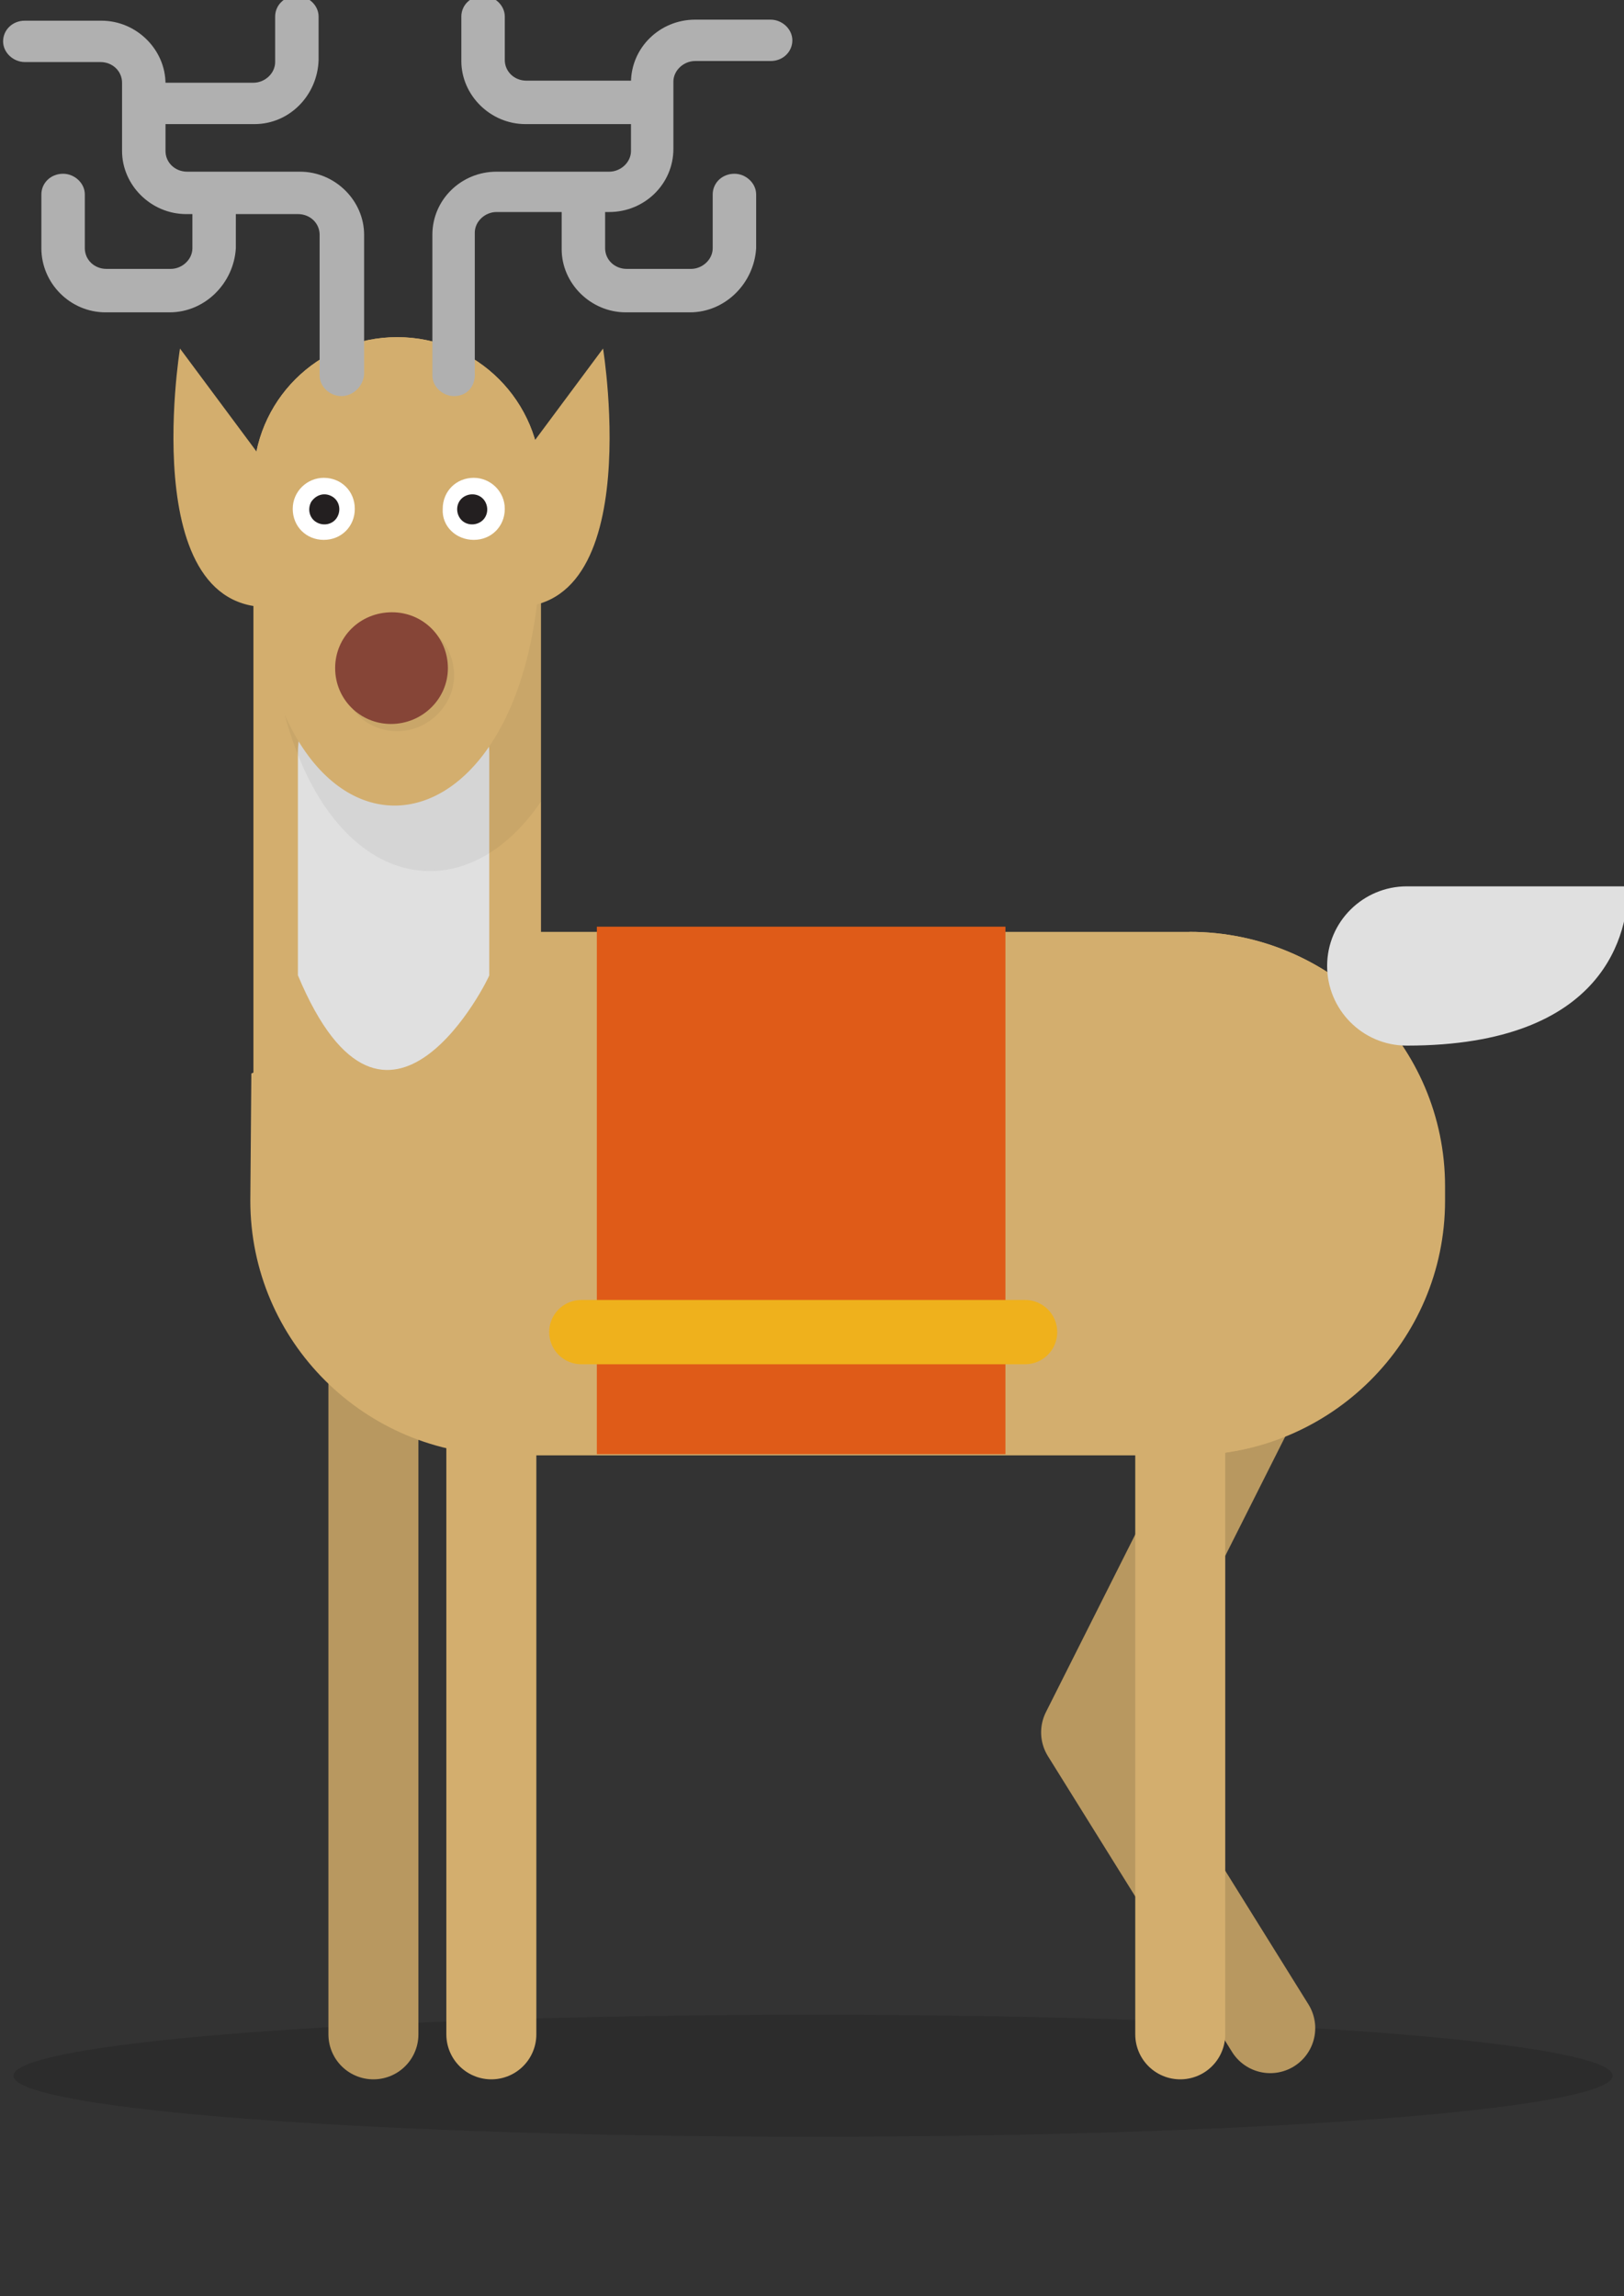 <?xml version="1.0" encoding="utf-8"?>
<!-- Generator: Adobe Illustrator 18.1.0, SVG Export Plug-In . SVG Version: 6.00 Build 0)  -->
<svg version="1.1" id="Layer_1" xmlns="http://www.w3.org/2000/svg" xmlns:xlink="http://www.w3.org/1999/xlink" x="0px" y="0px"
	 width="157px" height="222px" viewBox="0 0 157 222" enable-background="new 0 0 157 222" xml:space="preserve">
<rect x="0" y="0" width="157" height="222" fill="#333333" stroke="none"/>
<g>
	<ellipse opacity="0.14" cx="78.6" cy="200.7" rx="77.3" ry="5.9"/>
	
		<line fill="none" stroke="#B89860" stroke-width="8.7" stroke-linecap="round" stroke-linejoin="round" stroke-miterlimit="10" x1="36.1" y1="121.6" x2="36.1" y2="196.7"/>
	
		<polyline fill="none" stroke="#B89860" stroke-width="8.7" stroke-linecap="round" stroke-linejoin="round" stroke-miterlimit="10" points="
		122.9,131.9 105,167.5 122.8,196.1 	"/>
	<path fill="#D3AE6E" d="M115,90.1H49v-7.2c-2.2,2.9-4.7,5.5-7.5,7.9c-4.7,5.5-10.6,9.9-17.2,13l-0.1,12.3
		c0,13.6,11.1,24.6,24.7,24.6h66c13.6,0,24.7-11,24.7-24.6v-1.4C139.7,101.1,128.6,90.1,115,90.1z"/>
	<path fill="#D3AE6E" d="M48.7,59.3"/>
	<path fill="#D3AE6E" d="M49,140.7h66c13.6,0,24.7-11,24.7-24.6v-1.4c0-13.6-11.1-24.6-24.7-24.6"/>
	<g>
		<path fill="#E0E0E0" d="M128.3,93.4c0,4.2,3.4,7.7,7.7,7.7c19.4,0,21.4-11.1,21.4-15.4c-1.9,0-17.1,0-21.4,0
			C131.8,85.7,128.3,89.1,128.3,93.4z"/>
	</g>
	
		<line fill="none" stroke="#D3AE6E" stroke-width="8.7" stroke-linecap="round" stroke-linejoin="round" stroke-miterlimit="10" x1="114.1" y1="135" x2="114.1" y2="196.7"/>
	
		<line fill="none" stroke="#D3AE6E" stroke-width="8.7" stroke-linecap="round" stroke-linejoin="round" stroke-miterlimit="10" x1="47.5" y1="135" x2="47.5" y2="196.7"/>
	<rect x="57.7" y="89.6" fill="#DF5B18" width="39.5" height="51"/>
	
		<line fill="none" stroke="#EFB11C" stroke-width="6.215" stroke-linecap="round" stroke-linejoin="round" stroke-miterlimit="10" x1="99.1" y1="128.8" x2="56.2" y2="128.8"/>
	<g>
		<path fill="#D3AE6E" d="M52.3,100.7V46.5c0-7.7-6.2-13.9-13.9-13.9c-7.7,0-13.9,6.2-13.9,13.9v60.1"/>
		<path fill="#E0E0E0" d="M28.8,94.3V72.8c0-1.3,0.3-2.6,0.8-3.8c1.9,2.7,5.1,4.5,8.6,4.5c3.5,0,6.5-1.7,8.4-4.2
			c0.4,1.1,0.7,2.3,0.7,3.5v21.5C47.4,94.3,37.4,114.9,28.8,94.3z"/>
		<path opacity="5.000000e-02" d="M38.4,32.7c-0.4,0-0.8,0-1.3,0.1c-6.5,2-11.3,8.1-11.3,15.3v6.4c0,29.7,17.2,36.7,26.5,23V46.5
			C52.3,38.9,46.1,32.7,38.4,32.7z"/>
		<path fill="#D3AE6E" d="M52.3,51.8v-5.3c0-7.7-6.2-13.9-13.9-13.9c-7.7,0-13.9,6.2-13.9,13.9v5.5C24.5,87.3,52.3,85.8,52.3,51.8z"
			/>
		<path fill="#D3AE6E" d="M25.5,44.6l-8.1-10.9c0,0-4.6,28.2,11,24.7L25.5,44.6z"/>
		<path fill="#D3AE6E" d="M50.2,44.6l8.1-10.9c0,0,4.6,28.2-11,24.7L50.2,44.6z"/>
		<path fill="#B0B0B0" d="M33,38.3c-1.1,0-2.1-0.9-2.1-2V22.7c0-1.1-0.9-2-2.1-2H18c-3.4,0-6.2-2.8-6.2-6.1V8c0-1.1-0.9-2-2.1-2H2.4
			c-1.1,0-2.1-0.9-2.1-2c0-1.1,0.9-2,2.1-2h7.4c3.4,0,6.2,2.8,6.2,6.1v6.5c0,1.1,0.9,2,2.1,2h10.9c3.4,0,6.2,2.8,6.2,6.1v13.5
			C35.1,37.4,34.1,38.3,33,38.3z"/>
		<path fill="#B0B0B0" d="M16.4,30.2h-6.2C6.8,30.2,4,27.4,4,24v-5.2c0-1.1,0.9-2,2.1-2c1.1,0,2.1,0.9,2.1,2V24c0,1.1,0.9,2,2.1,2
			h6.2c1.1,0,2.1-0.9,2.1-2v-4.2c0-1.1,0.9-2,2.1-2c1.1,0,2.1,0.9,2.1,2V24C22.6,27.4,19.8,30.2,16.4,30.2z"/>
		<path fill="#B0B0B0" d="M24.6,12H14.2c-1.1,0-2.1-0.9-2.1-2c0-1.1,0.9-2,2.1-2h10.3c1.1,0,2.1-0.9,2.1-2V1.6c0-1.1,0.9-2,2.1-2
			c1.1,0,2.1,0.9,2.1,2v4.2C30.7,9.2,28,12,24.6,12z"/>
		<path fill="#B0B0B0" d="M61.2,12H50.8c-3.4,0-6.2-2.8-6.2-6.1V1.6c0-1.1,0.9-2,2.1-2c1.1,0,2.1,0.9,2.1,2v4.2c0,1.1,0.9,2,2.1,2
			h10.3c1.1,0,2.1,0.9,2.1,2C63.2,11.1,62.3,12,61.2,12z"/>
		<path fill="#B0B0B0" d="M43.9,38.3c-1.1,0-2.1-0.9-2.1-2V22.7c0-3.4,2.8-6.1,6.2-6.1h10.9c1.1,0,2.1-0.9,2.1-2V8
			c0-3.4,2.8-6.1,6.2-6.1h7.3c1.1,0,2.1,0.9,2.1,2c0,1.1-0.9,2-2.1,2h-7.3c-1.1,0-2.1,0.9-2.1,2v6.5c0,3.4-2.8,6.1-6.2,6.1H48
			c-1.1,0-2.1,0.9-2.1,2v13.5C46,37.4,45.1,38.3,43.9,38.3z"/>
		<path fill="#B0B0B0" d="M66.7,30.2h-6.2c-3.4,0-6.2-2.8-6.2-6.1v-4.2c0-1.1,0.9-2,2.1-2c1.1,0,2.1,0.9,2.1,2V24c0,1.1,0.9,2,2.1,2
			h6.2c1.1,0,2.1-0.9,2.1-2v-5.2c0-1.1,0.9-2,2.1-2c1.1,0,2.1,0.9,2.1,2V24C72.9,27.4,70.1,30.2,66.7,30.2z"/>
		<path opacity="5.000000e-02" d="M38.4,70.7c-3,0-5.4-2.4-5.4-5.4l0,0c0-3,2.4-5.4,5.5-5.4l0,0c3,0,5.4,2.4,5.4,5.4l0,0
			C43.9,68.2,41.4,70.7,38.4,70.7L38.4,70.7z"/>
		<path fill="#864537" d="M37.8,70c-3,0-5.4-2.4-5.4-5.4l0,0c0-3,2.4-5.4,5.5-5.4l0,0c3,0,5.4,2.4,5.4,5.4l0,0
			C43.3,67.6,40.8,70,37.8,70L37.8,70z"/>
		<path fill="#FFFFFF" d="M31.3,52.2c-1.7,0-3-1.3-3-3l0,0c0-1.7,1.4-3,3-3l0,0c1.7,0,3,1.3,3,3l0,0C34.3,50.9,33,52.2,31.3,52.2
			L31.3,52.2z"/>
		<path fill="#231F20" d="M32.1,48c0.7,0.4,0.9,1.3,0.5,2l0,0c-0.4,0.7-1.3,0.9-2,0.5l0,0c-0.7-0.4-0.9-1.3-0.5-2l0,0
			C30.6,47.8,31.4,47.6,32.1,48L32.1,48z"/>
		<path fill="#FFFFFF" d="M45.8,52.2c1.7,0,3-1.3,3-3l0,0c0-1.7-1.4-3-3-3l0,0c-1.7,0-3,1.3-3,3l0,0C42.7,50.9,44.1,52.2,45.8,52.2
			L45.8,52.2z"/>
		<path fill="#231F20" d="M44.9,48c-0.7,0.4-0.9,1.3-0.5,2l0,0c0.4,0.7,1.3,0.9,2,0.5l0,0c0.7-0.4,0.9-1.3,0.5-2l0,0
			C46.5,47.8,45.6,47.6,44.9,48L44.9,48z"/>
	</g>
</g>
</svg>
